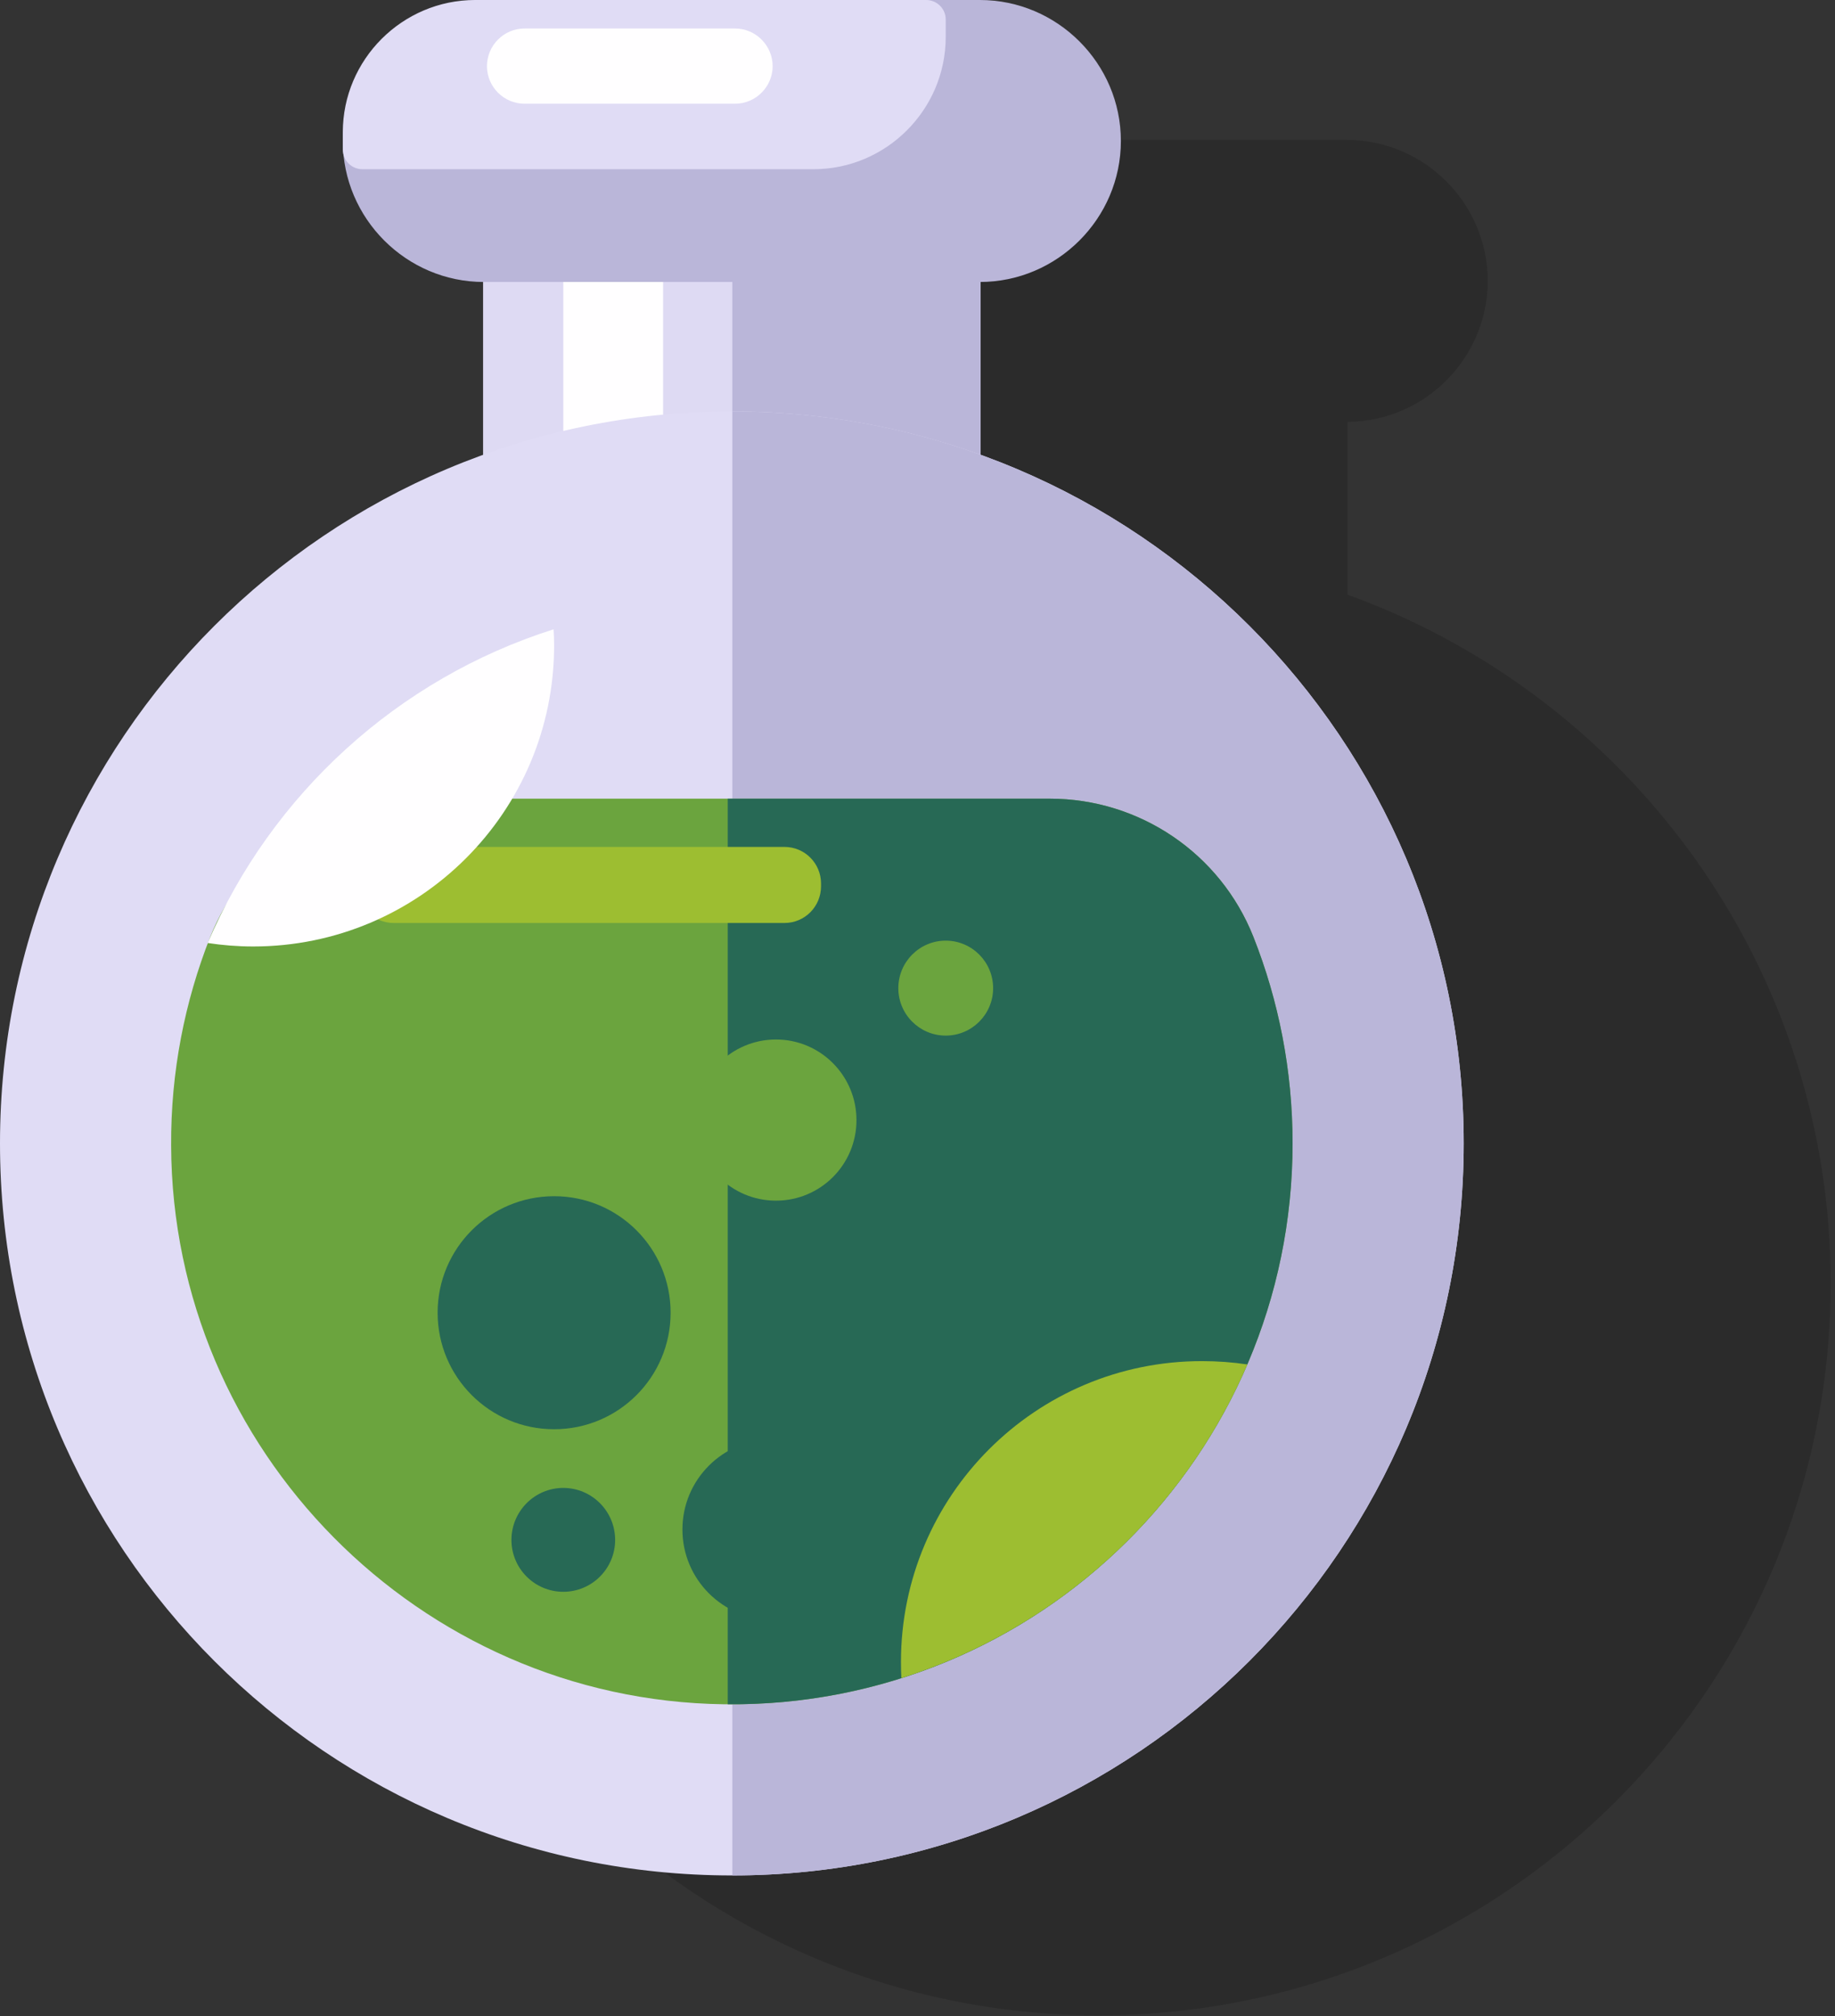 <svg width="132" height="145" viewBox="0 0 132 145" fill="none" xmlns="http://www.w3.org/2000/svg">
<rect x="0" y="0" width="132" height="145" fill="#333333" stroke="none"/>
<path fill-rule="evenodd" clip-rule="evenodd" d="M61.15 30.34C55.93 30.314 51.614 26.299 51.109 21.202C51.086 21.116 51.07 21.027 51.063 20.935L51.062 20.913L51.06 20.859L51.06 20.83V20.2V19.58C51.06 14.34 55.34 10.06 60.58 10.06H61.2H93.02H96.88C102.46 10.06 107.02 14.63 107.02 20.2C107.02 25.76 102.492 30.307 96.94 30.34V42.77C104.701 45.575 111.614 50.153 117.19 56.013C119.805 58.761 122.125 61.792 124.102 65.054C128.918 73.002 131.69 82.327 131.69 92.3C131.69 102.405 128.842 111.846 123.904 119.863C114.644 134.898 98.034 144.926 79.08 144.94H79.04C49.97 144.94 26.4 121.37 26.4 92.3C26.4 69.503 40.885 50.092 61.15 42.769V30.34Z" fill="black" fill-opacity="0.15"/>
<path d="M70.54 19.56V49.23H34.75V19.56H70.54Z" fill="#DEDAF3"/>
<path d="M47.7 49.23H40.52V19.56H47.7V49.23Z" fill="#FFFEFF"/>
<path d="M70.54 19.56V49.23H52.68V19.56H70.54Z" fill="#BAB6D9"/>
<path d="M70.49 20.28H34.8C29.23 20.28 24.66 15.71 24.66 10.14C24.66 4.56 29.23 0 34.8 0H70.49C76.06 0 80.63 4.56 80.63 10.14C80.63 15.71 76.06 20.28 70.49 20.28Z" fill="#BAB6D9"/>
<path d="M58.52 12.17H26.07C25.29 12.17 24.66 11.54 24.66 10.76V9.51C24.66 4.28 28.94 0 34.18 0H66.62C67.4 0 68.03 0.63 68.03 1.4V2.66C68.03 7.89 63.75 12.17 58.52 12.17Z" fill="#E0DCF5"/>
<path d="M52.88 7.46H37.73C36.24 7.46 35.03 6.24 35.03 4.76C35.03 3.27 36.24 2.05 37.73 2.05H52.88C54.36 2.05 55.58 3.27 55.58 4.76C55.58 6.24 54.36 7.46 52.88 7.46Z" fill="#FFFEFF"/>
<path d="M105.29 82.23C105.29 111.31 81.72 134.88 52.65 134.88C23.57 134.88 0 111.31 0 82.23C0 53.16 23.57 29.59 52.65 29.59C81.72 29.59 105.29 53.16 105.29 82.23Z" fill="#E0DCF5"/>
<path d="M105.29 82.23C105.29 111.3 81.74 134.86 52.68 134.88V29.59C81.74 29.6 105.29 53.17 105.29 82.23Z" fill="#BAB6D9"/>
<path d="M29.77 57.44H75.52C81.97 57.44 87.78 61.37 90.16 67.37C91.98 71.97 92.98 76.98 92.98 82.23C92.98 104.7 74.61 122.88 52.07 122.57C30.18 122.27 12.39 104.28 12.31 82.39C12.28 77.09 13.29 72.03 15.12 67.39C17.5 61.38 23.31 57.44 29.77 57.44Z" fill="#6BA43E"/>
<path d="M92.98 82.23C92.98 104.61 74.76 122.73 52.35 122.57V57.44H75.52C81.97 57.44 87.78 61.37 90.16 67.37C91.98 71.97 92.98 76.98 92.98 82.23Z" fill="#276955"/>
<path d="M56.43 66.38H28.32C26.87 66.38 25.69 65.2 25.69 63.74V63.54C25.69 62.09 26.87 60.91 28.32 60.91H56.43C57.89 60.91 59.06 62.09 59.06 63.54V63.74C59.06 65.2 57.89 66.38 56.43 66.38Z" fill="#9DBE31"/>
<path d="M89.73 98.13C85.14 108.83 76.05 117.14 64.84 120.69C64.82 120.31 64.81 119.92 64.81 119.53C64.81 107.58 74.5 97.89 86.46 97.89C87.57 97.89 88.66 97.97 89.73 98.13Z" fill="#9DBE31"/>
<path d="M14.94 67.82C19.53 57.12 28.62 48.81 39.82 45.26C39.85 45.65 39.86 46.03 39.86 46.42C39.86 58.38 30.16 68.07 18.21 68.07C17.1 68.07 16 67.98 14.94 67.82Z" fill="#FFFEFF"/>
<path d="M48.24 94.41C48.24 99.04 44.49 102.79 39.86 102.79C35.23 102.79 31.48 99.04 31.48 94.41C31.48 89.78 35.23 86.03 39.86 86.03C44.49 86.03 48.24 89.78 48.24 94.41Z" fill="#276955"/>
<path d="M44.25 110.75C44.25 112.81 42.58 114.48 40.52 114.48C38.46 114.48 36.79 112.81 36.79 110.75C36.79 108.69 38.46 107.01 40.52 107.01C42.58 107.01 44.25 108.69 44.25 110.75Z" fill="#276955"/>
<path d="M62.07 110C62.07 113.58 59.16 116.49 55.58 116.49C51.99 116.49 49.09 113.58 49.09 110C49.09 106.42 51.99 103.51 55.58 103.51C59.16 103.51 62.07 106.42 62.07 110Z" fill="#276955"/>
<path d="M61.61 80.56C61.61 83.76 59.02 86.35 55.82 86.35C52.62 86.35 50.02 83.76 50.02 80.56C50.02 77.36 52.62 74.76 55.82 74.76C59.02 74.76 61.61 77.36 61.61 80.56Z" fill="#6BA43E"/>
<path d="M71.44 71.07C71.44 72.95 69.91 74.48 68.03 74.48C66.15 74.48 64.62 72.95 64.62 71.07C64.62 69.18 66.15 67.65 68.03 67.65C69.91 67.65 71.44 69.18 71.44 71.07Z" fill="#6BA43E"/>
</svg>
